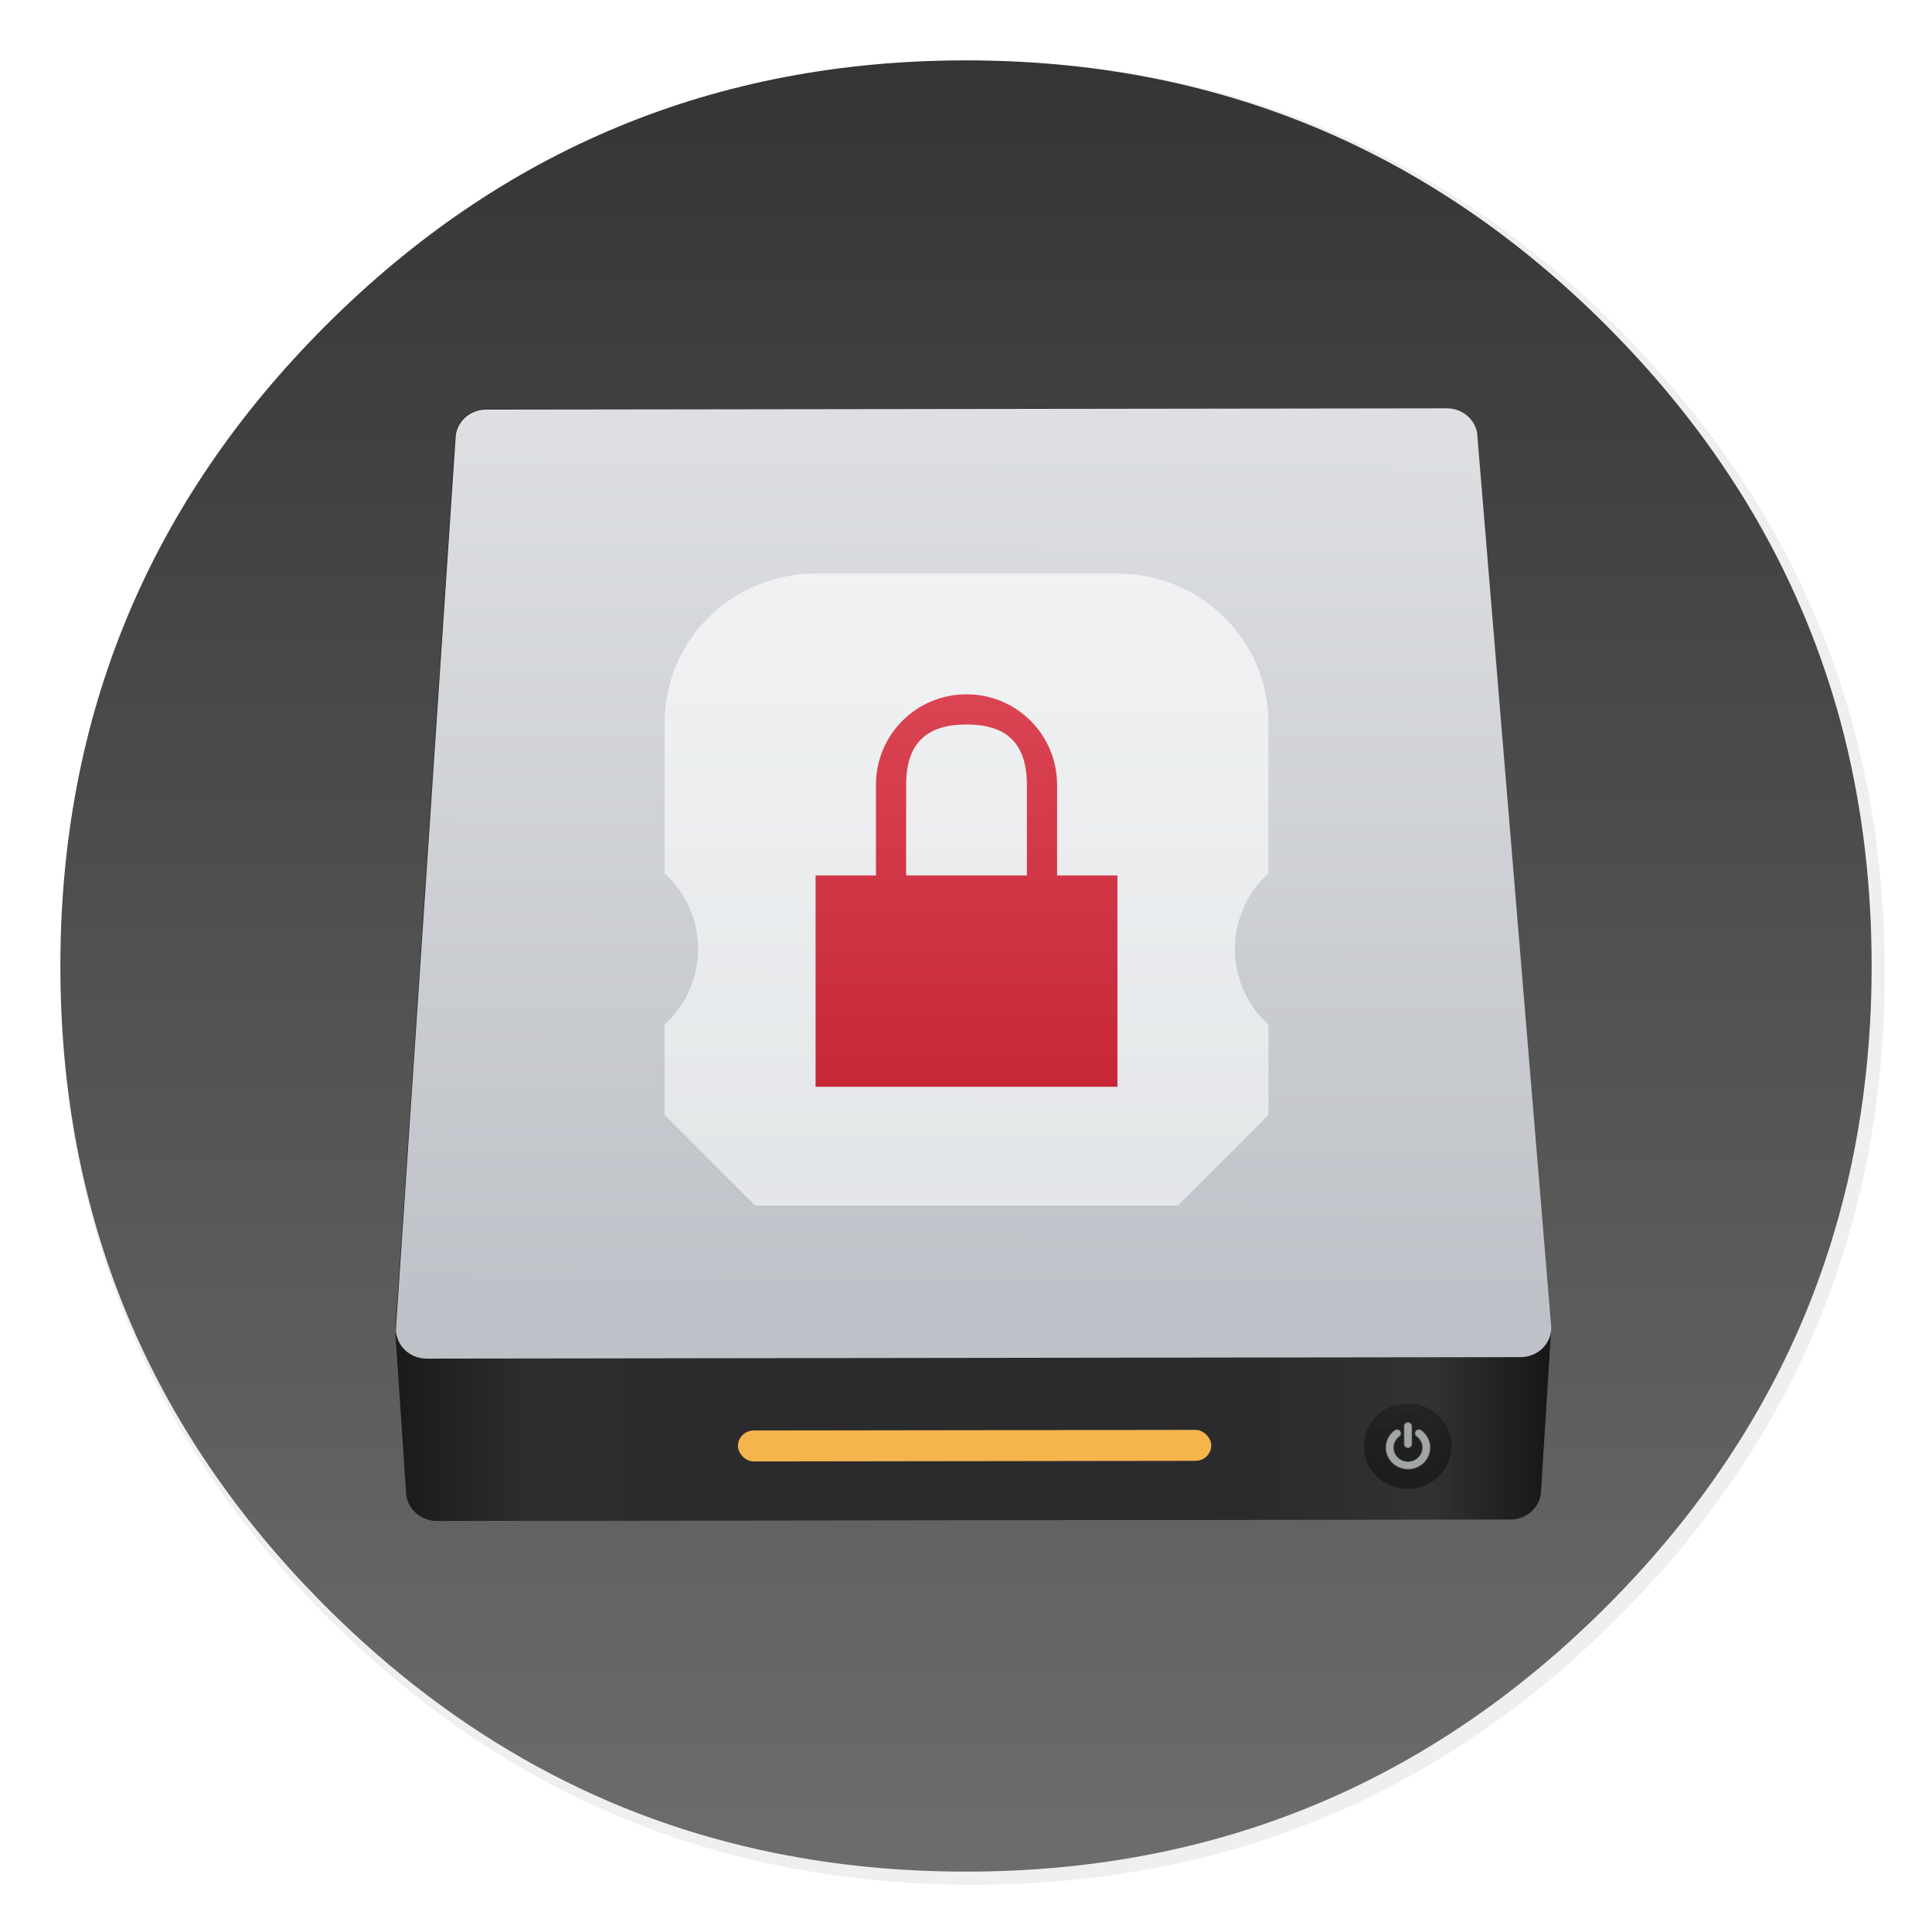 <svg width="64" height="64" version="1.1" xmlns="http://www.w3.org/2000/svg">
 <defs>
  <linearGradient id="b-3" x1="520" x2="520.03" y1="44" y2="985.85" gradientTransform="matrix(.064 0 0 .064 -.542 -.542)" gradientUnits="userSpaceOnUse">
   <stop stop-color="#353535" offset="0"/>
   <stop stop-color="#6d6d6d" offset="1"/>
  </linearGradient>
  <filter id="g-6" x="-.036" y="-.036" width="1.072" height="1.072" color-interpolation-filters="sRGB">
   <feGaussianBlur stdDeviation="14.16"/>
  </filter>
  <filter id="h" x="-.06" y="-.06" width="1.119" height="1.121" color-interpolation-filters="sRGB">
   <feGaussianBlur stdDeviation="0.795"/>
  </filter>
  <linearGradient id="g" x1="10.094" x2="122.72" y1="107.36" y2="107.36" gradientTransform="matrix(.248 0 0 .244 433.38 517.17)" gradientUnits="userSpaceOnUse">
   <stop stop-color="#1a1a1a" offset="0"/>
   <stop stop-color="#2c2c2e" offset=".111"/>
   <stop stop-color="#2b2b2d" offset=".29"/>
   <stop stop-color="#2a2b2d" offset=".512"/>
   <stop stop-color="#2b2b2d" offset=".752"/>
   <stop stop-color="#323232" offset=".897"/>
   <stop stop-color="#171717" offset="1"/>
  </linearGradient>
  <linearGradient id="a-2" x1="449.43" x2="449.55" y1="540.75" y2="518.41" gradientUnits="userSpaceOnUse">
   <stop stop-color="#bec1c7" offset="0"/>
   <stop stop-color="#dddfe2" offset="1"/>
  </linearGradient>
  <linearGradient id="d-9" x1="467.17" x2="467.17" y1="546.85" y2="544.72" gradientTransform="translate(0 .106)" gradientUnits="userSpaceOnUse">
   <stop stop-color="#040404" offset="0"/>
   <stop stop-color="#121212" stop-opacity=".908" offset="1"/>
  </linearGradient>
 </defs>
 <linearGradient id="b" x1="400.57" x2="400.57" y1="522.8" y2="535.8" gradientTransform="translate(-368.55 -499.8)" gradientUnits="userSpaceOnUse">
  <stop stop-color="#da4453" offset="0"/>
  <stop stop-color="#c72737" offset="1"/>
 </linearGradient>
 <linearGradient id="d" x1="12" x2="12" y1="48" y2="10" gradientTransform="matrix(.556 0 0 .548 14.24 13.611)" gradientUnits="userSpaceOnUse">
  <stop stop-color="#eef1f2" offset="0"/>
  <stop stop-color="#f9fafb" offset="1"/>
 </linearGradient>
 <path transform="matrix(.064 0 0 .064 -.542 -.542)" d="m969.7 392c-1.1-4.35-2.35-9-3.65-13.6-2.5-8.75-5.35-17.6-8.45-26.35-6.45-18.25-14.15-36.05-23.15-53.65-3.8-7.4-7.95-14.95-12.3-22.4h-0.025q-30.601-52.01-76.325-97.75c-92.15-92.15-203.45-138.25-333.8-138.25s-241.6 46.1-333.75 138.25-138.25 203.4-138.25 333.75 46.1 241.65 138.25 333.8c68.05 68.05 146.5 110.95 234.9 128.65 31.95 6.4 64.75 9.55 98.85 9.55 130.35 0 241.65-46.05 333.8-138.2 48.6-48.6 84.4-102.5 107.35-161.8 17-43.95 27-90.8 29.95-140.75 0.6-10.2 0.9-20.65 0.9-31.25 0-41.75-4.7-81.6-14.3-120z" filter="url(#g-6)" opacity=".25" stroke-width="15.672"/>
 <path d="m61.091 24.373c-0.07-0.276-0.149-0.572-0.232-0.864-0.159-0.556-0.34-1.119-0.537-1.675-0.41-1.16-0.899-2.291-1.471-3.41-0.242-0.47-0.505-0.95-0.782-1.424h-0.002q-1.945-3.306-4.851-6.213c-5.857-5.857-12.931-8.787-21.216-8.787s-15.356 2.93-21.213 8.787c-5.857 5.857-8.787 12.928-8.787 21.213s2.93 15.359 8.787 21.216c4.325 4.325 9.312 7.052 14.93 8.177 2.031 0.407 4.115 0.607 6.283 0.607 8.285 0 15.359-2.927 21.216-8.784 3.089-3.089 5.364-6.515 6.823-10.284 1.081-2.793 1.716-5.771 1.904-8.946 0.038-0.648 0.057-1.312 0.057-1.986 0-2.654-0.299-5.186-0.909-7.627z" fill="url(#b-3)" stroke-width=".996"/>
 <g transform="matrix(.028 -.022 .028 .022 18.561 28.089)" fill="#a1a7ae" stroke="#909296" stroke-width="2.525">
  <g stroke="none">
   <path transform="matrix(21.396,21.323,-26.464,26.556,318.3,-1200.9)" d="m18.559 16.219c-0.472 0-0.852 0.374-0.852 0.838l-1.705 25.273c0 0.048 0.02 0.089 0.027 0.135h-0.029l0.283 4.479c0 0.464 0.381 0.838 0.854 0.838h29.723c0.472 0 0.852-0.374 0.852-0.838l0.285-4.479h-0.023c0.008-0.046 0.027-0.087 0.027-0.135l-1.988-25.273c0-0.464-0.381-0.838-0.854-0.838h-26.6z" fill="#000" filter="url(#h)" opacity=".75"/>
   <path transform="matrix(24.469,24.385,-30.265,30.37,5246.5,-26793)" d="m435.89 541.07 0.248 3.915c0 0.406 0.332 0.733 0.745 0.733h25.99c0.413 0 0.745-0.327 0.745-0.733l0.248-3.915z" fill="url(#g)"/>
   <path transform="matrix(24.469,24.385,-30.265,30.37,5246.5,-26793)" d="m438.13 518.12h23.26c0.413 0 0.745 0.327 0.745 0.733l1.739 22.1c0 0.406-0.332 0.733-0.745 0.733h-26.489c-0.413 0-0.745-0.327-0.745-0.733l1.49-22.1c0-0.406 0.332-0.733 0.745-0.733z" fill="url(#a-2)"/>
   <rect transform="matrix(24.469,24.385,-30.265,30.37,5147,-27021)" x="450.87" y="545.61" width="11.463" height=".769" ry=".384" fill="#f6b44d"/>
   <circle transform="matrix(24.469,24.385,-30.265,30.37,5147,-27021)" cx="467.09" cy="546.02" r="1.061" fill="url(#d-9)" opacity=".452"/>
  </g>
  <path transform="matrix(.208 .207 -.257 .258 55.69 920.99)" d="m63 73.215c2.824 0 5.27-1.031 7.332-3.096 2.064-2.063 3.098-4.508 3.098-7.332v-52.144c0-2.825-1.033-5.269-3.098-7.332-2.062-2.065-4.507-3.097-7.332-3.097s-5.269 1.033-7.333 3.097c-2.064 2.063-3.096 4.508-3.096 7.332v52.144c0 2.824 1.032 5.269 3.096 7.332 2.064 2.065 4.509 3.096 7.333 3.096z" fill="#e3e8ea" opacity=".668"/>
  <path transform="matrix(.208 .207 -.257 .258 55.69 920.99)" d="m119.01 45.269c-4.373-8.744-10.523-16.077-18.453-21.997-2.281-1.738-4.861-2.417-7.74-2.037s-5.16 1.738-6.844 4.073c-1.738 2.281-2.403 4.847-1.996 7.699 0.406 2.853 1.752 5.147 4.033 6.885 5.321 4.019 9.438 8.935 12.342 14.747 2.906 5.811 4.358 12.004 4.358 18.575 0 5.65-1.1 11.04-3.299 16.173-2.2 5.133-5.174 9.573-8.922 13.321-3.748 3.747-8.187 6.721-13.32 8.921s-10.524 3.301-16.173 3.301c-5.648 0-11.039-1.101-16.172-3.301s-9.573-5.174-13.321-8.921c-3.747-3.748-6.721-8.188-8.921-13.321s-3.3-10.523-3.3-16.173c0-6.571 1.453-12.763 4.359-18.575 2.906-5.811 7.02-10.727 12.343-14.747 2.281-1.739 3.625-4.033 4.033-6.885 0.407-2.851-0.258-5.418-1.996-7.699-1.684-2.335-3.951-3.693-6.803-4.073s-5.446 0.299-7.781 2.037c-7.931 5.92-14.081 13.253-18.454 21.997-4.373 8.745-6.559 18.06-6.559 27.945 0 8.474 1.657 16.566 4.97 24.279 3.314 7.713 7.767 14.366 13.362 19.961 5.594 5.594 12.248 10.049 19.961 13.36 7.713 3.314 15.806 4.972 24.279 4.972s16.566-1.658 24.279-4.972c7.713-3.312 14.367-7.766 19.961-13.36s10.047-12.248 13.361-19.961c3.313-7.713 4.969-15.806 4.969-24.279 0-9.885-2.183-19.2-6.556-27.945z" fill="#e3e8ea" opacity=".668"/>
 </g>
 <path d="m27.017 19c-2.761 0-5 2.209-5 4.936v5c0.706 0.623 1.11 1.565 1.111 2.5-1e-3 0.935-0.406 1.877-1.111 2.5v3l3 3h14l3-3v-3c-0.706-0.623-1.11-1.565-1.111-2.5 1e-3 -0.935 0.405-1.877 1.111-2.5v-5c0-2.726-2.239-4.936-5-4.936z" fill="url(#d)" opacity=".75" stroke-width=".552"/>
 <path d="m32.017 23c-1.662 0-3 1.338-3 3v3h-2v7h10v-7h-2v-3c0-1.662-1.338-3-3-3zm0 1c1.246 0 2 0.546 2 2v3h-4v-3c0-1.454 0.754-2 2-2z" fill="url(#b)"/>
</svg>
